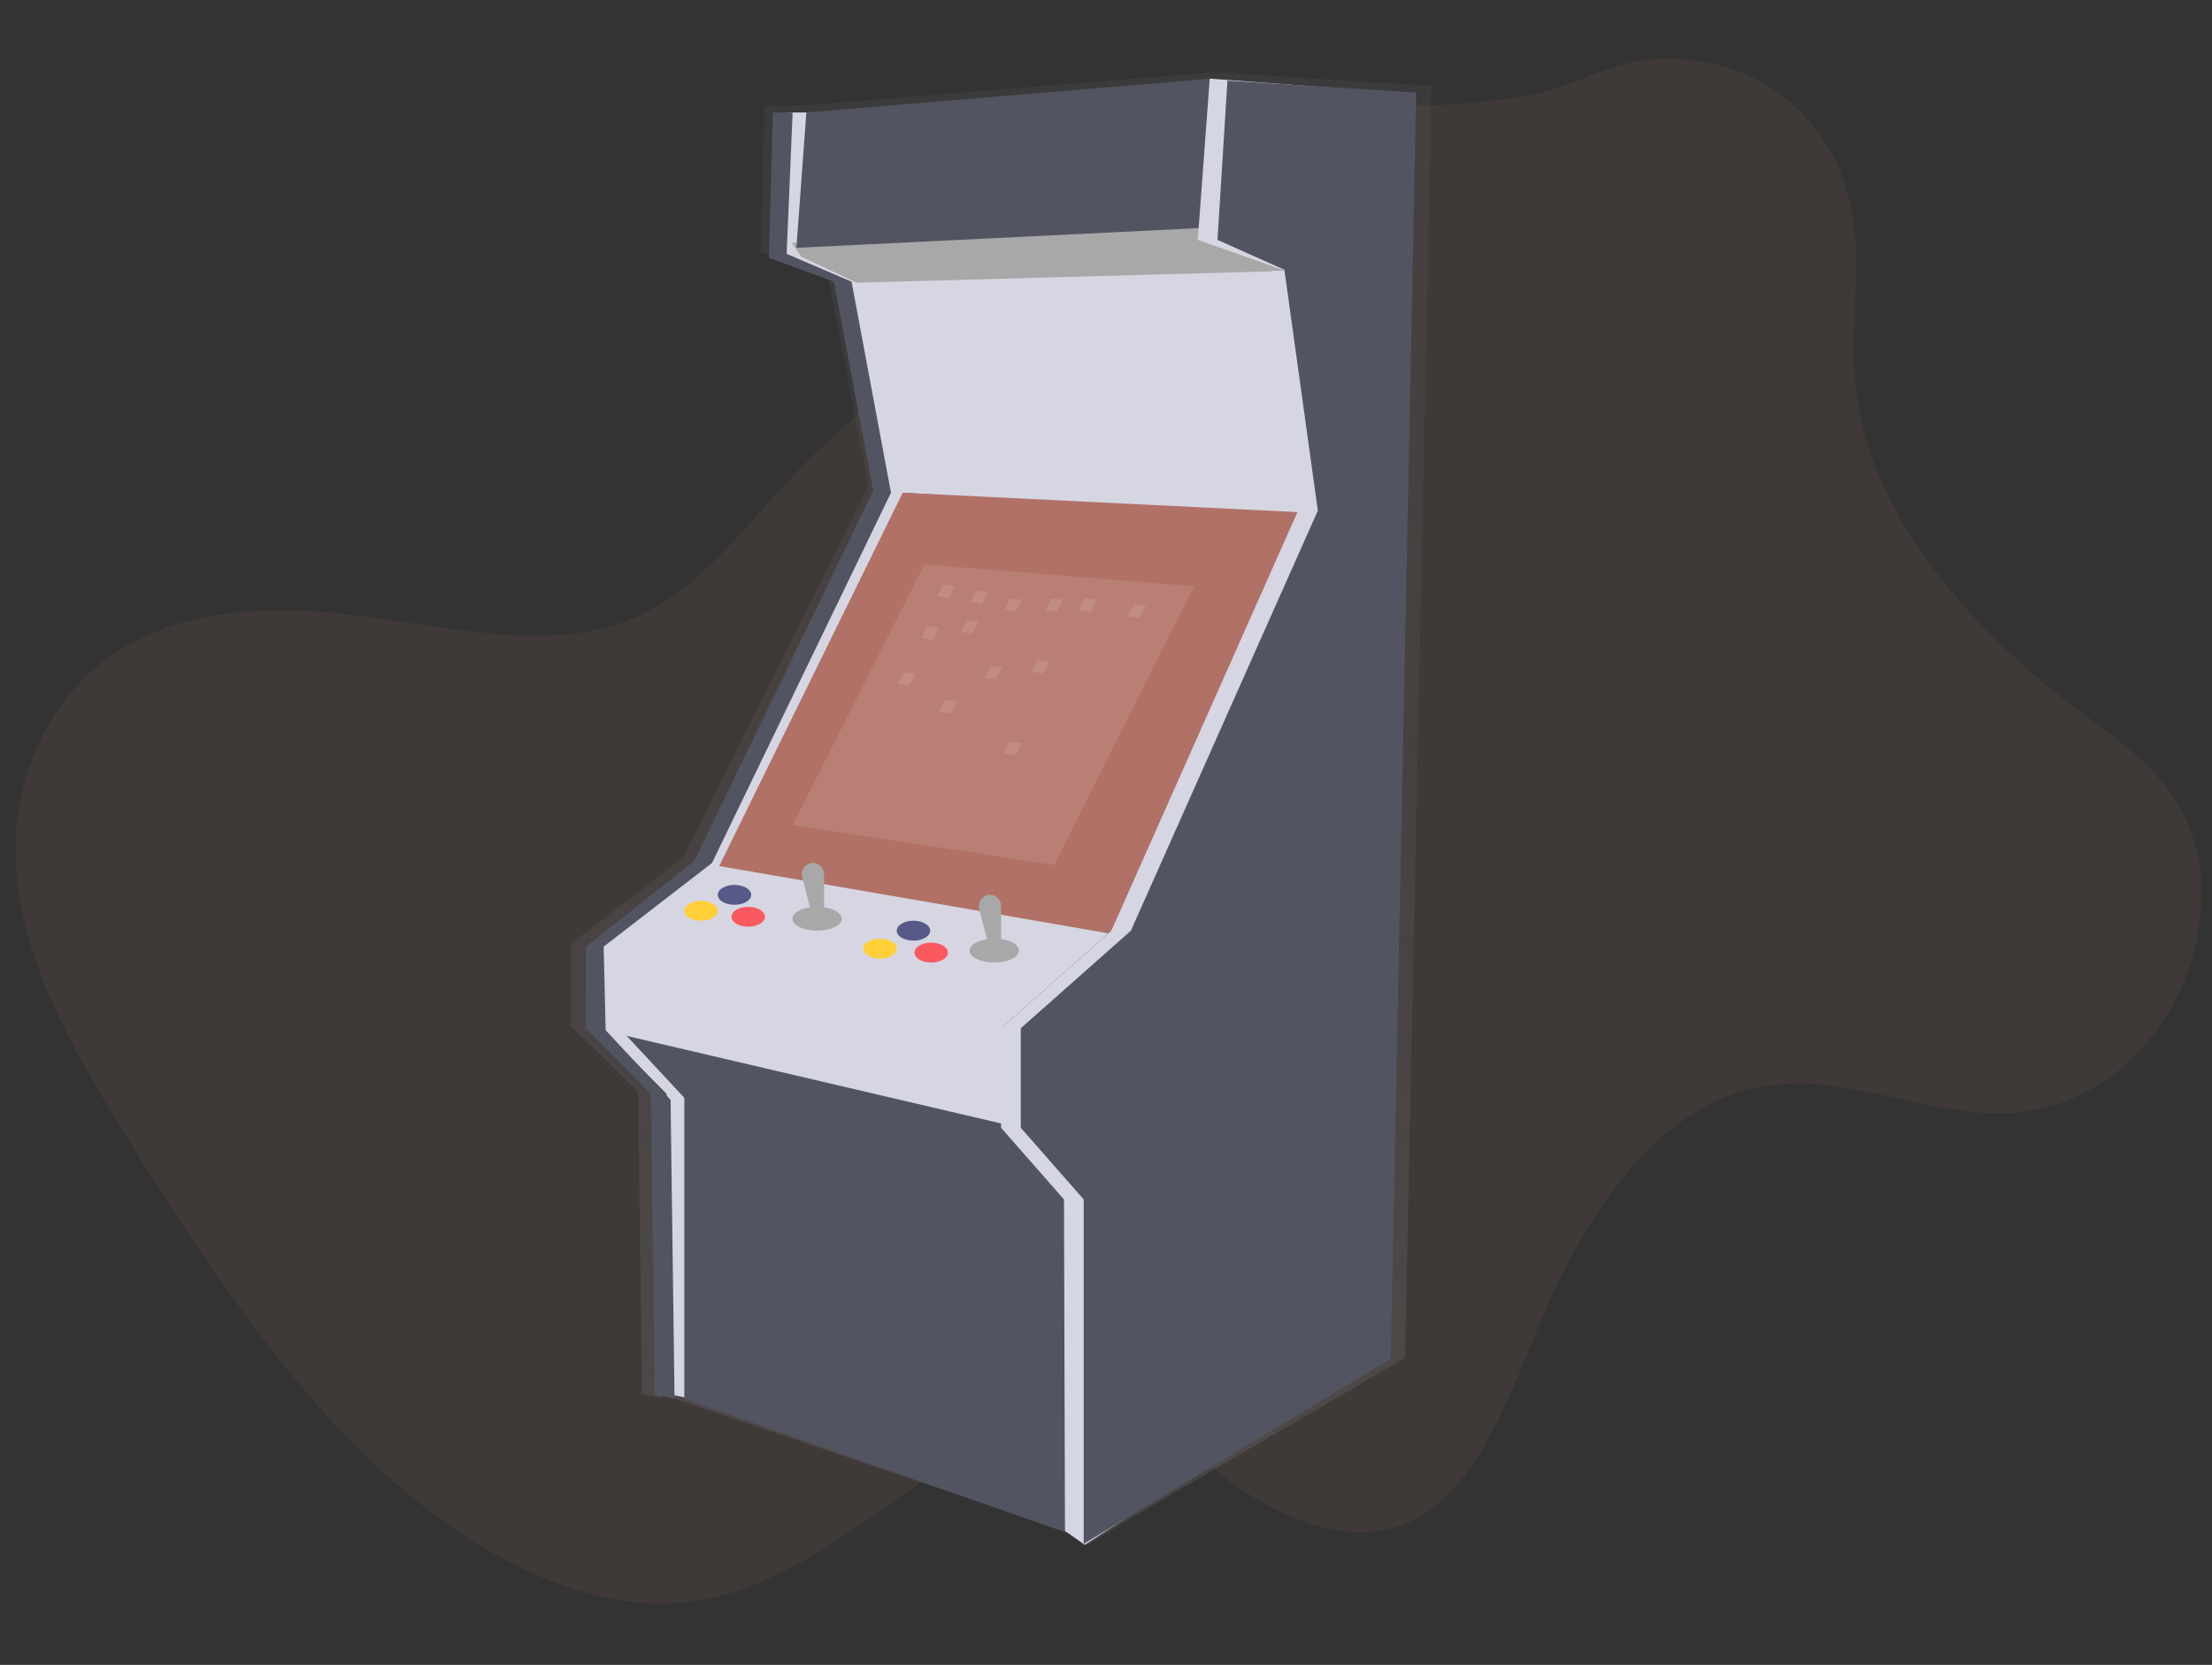 <?xml version="1.0" encoding="utf-8"?>
<!-- Generator: Adobe Illustrator 25.2.1, SVG Export Plug-In . SVG Version: 6.00 Build 0)  -->
<svg version="1.1" id="_x39_bd8837e-6a32-469b-9c65-eb2a44b6ad9f"
	 xmlns="http://www.w3.org/2000/svg" xmlns:xlink="http://www.w3.org/1999/xlink" x="0px" y="0px" viewBox="0 0 1111 836.3"
	 style="enable-background:new 0 0 1111 836.3;" xml:space="preserve">
<rect x="0" y="0" width="1111" height="836.3" fill="#333333" stroke="none"/>
<style type="text/css">
	.st0{opacity:0.1;fill:#B17166;enable-background:new    ;}
	.st1{fill:url(#SVGID_1_);}
	.st2{fill:#535461;}
	.st3{fill:#D6D6E3;}
	.st4{fill:#A8A8A8;}
	.st5{fill:#B17166;}
	.st6{opacity:0.1;}
	.st7{fill:#FFFFFF;}
	.st8{fill:#575988;}
	.st9{fill:#FA595F;}
	.st10{fill:#FFD037;}
</style>
<g>
	<path class="st0" d="M931.9,193.3c7.2,69.4,63.2,127.6,116.2,166.6c17.7,13.1,36.8,26.5,48,48c13.6,26.2,11.2,57.1,2.5,80.6
		c-15.9,42.8-51.6,70-92.8,70.8c-35.6,0.7-73.7-16.9-109.1-14.9c-59.2,3.3-98.1,60.2-123.3,120.4c-17.8,42.6-35,92.4-74.6,103
		c-27.8,7.5-60.9-7.2-88.8-29.6c-13.5-10.8-26.8-23.7-41.5-28.4c-8.8-2.8-17.4-2.5-25.7-1.2c-75.6,11.1-125.6,91-202.5,96.6
		c-52,3.8-108.9-27.9-155.6-73S100,629.5,63.9,571.6c-25.6-41.1-51.8-86.2-55.7-132.9C4.1,389.2,27,347.6,59.4,327
		s73.1-23,113.4-18.6c50.3,5.5,104.1,20.9,147.6,1.2c29.6-13.4,51-41.7,74-66.4c38.5-41.2,83.4-73.4,128.4-104.8
		c43.1-30,87-59.6,136.4-76c35-11.6,72.2-7.7,108.2-14.4c23.5-4.4,43-18,67.6-18.6c30.4-0.8,67.8,12.4,86.9,51.4
		C940,117.9,928,156.5,931.9,193.3z"/>
	
		<linearGradient id="SVGID_1_" gradientUnits="userSpaceOnUse" x1="547.315" y1="29.471" x2="547.315" y2="769.441" gradientTransform="matrix(1 0 0 -1 -44.49 805.461)">
		<stop  offset="0" style="stop-color:#808080;stop-opacity:0.25"/>
		<stop  offset="0.54" style="stop-color:#808080;stop-opacity:0.12"/>
		<stop  offset="1" style="stop-color:#808080;stop-opacity:0.1"/>
	</linearGradient>
	<path class="st1" d="M719,43.1l-67.5-4.1l-39.1-2.8V36h-0.5h-0.5v0.1l-210,17H384l-2,73.4l33.8,12.1L436.2,244L343,430.9
		l-56.3,43.2v41.2l33.8,33.2l2,151.7l10.2,2v-1.6l5.1,1v0.6L538,770.2l8.4,5.8l17.6-11.1l141.7-82.8L719,43.1z M503.9,514.4
		L503.9,514.4l54.8-47l0,0L503.9,514.4z M313.8,533.9l14.8,14.6v0.9L313.8,533.9z"/>
	<polygon class="st2" points="340.8,551.5 540.4,602.5 510.7,568.5 493.9,547.5 319,512.5 311.1,519.5 	"/>
	<polygon class="st3" points="311.1,519.5 507.8,565.5 508.7,517.5 452.4,495.5 339.8,476.5 307.2,476.5 	"/>
	<polygon class="st3" points="453.4,247.5 654,260.5 654,222.5 640.2,137.5 633.3,131.5 432.7,137.5 	"/>
	<polygon class="st3" points="406,56.5 396.1,56.5 394.1,129.5 426.7,141.5 446.5,246.5 356.6,432.5 302.2,475.5 302.2,516.5 
		334.8,549.5 336.8,700.5 346.7,702.5 344.7,552.5 312.1,517.5 311.1,475.5 363.5,433.5 455.4,247.5 435.6,141.5 403,127.5 
		406,56.5 	"/>
	<polygon class="st2" points="398.1,56.5 388.2,56.5 386.2,129.5 418.8,141.5 438.6,246.5 348.7,432.5 294.3,475.5 294.3,516.5 
		326.9,549.5 328.9,700.5 338.8,702.5 336.8,552.5 304.2,517.5 303.2,475.5 357.6,433.5 447.5,247.5 427.7,141.5 395.1,127.5 
		398.1,56.5 	"/>
	<polygon class="st4" points="397.6,122 402.5,129 430.2,142 649.6,136 628.3,129.5 605.6,119.5 608.6,111.5 	"/>
	<polygon class="st5" points="360.5,436.5 561.1,469.5 601.6,382.5 657,257.5 453.4,247.5 	"/>
	<g class="st6">
		<polygon class="st7" points="464.3,283.5 599.7,294.5 529.5,434.5 398.1,414.5 		"/>
	</g>
	<g class="st6">
		<polygon class="st7" points="473.6,293.7 479.6,294.2 476.5,300.3 470.7,299.5 		"/>
	</g>
	<g class="st6">
		<polygon class="st7" points="474.6,351.7 480.6,352.2 477.5,358.3 471.7,357.5 		"/>
	</g>
	<g class="st6">
		<polygon class="st7" points="507.2,300.7 513.2,301.2 510.1,307.3 504.3,306.5 		"/>
	</g>
	<g class="st6">
		<polygon class="st7" points="569.5,303.7 575.5,304.2 572.4,310.3 566.6,309.5 		"/>
	</g>
	<g class="st6">
		<polygon class="st7" points="485.5,311.7 491.5,312.2 488.4,318.3 482.6,317.5 		"/>
	</g>
	<g class="st6">
		<polygon class="st7" points="507.2,372.7 513.2,373.2 510.1,379.3 504.3,378.5 		"/>
	</g>
	<g class="st6">
		<polygon class="st7" points="453.9,337.7 459.8,338.2 456.7,344.3 450.9,343.5 		"/>
	</g>
	<g class="st6">
		<polygon class="st7" points="544.8,300.7 550.7,301.2 547.7,307.3 541.9,306.5 		"/>
	</g>
	<g class="st6">
		<polygon class="st7" points="497.3,334.7 503.3,335.2 500.2,341.3 494.4,340.5 		"/>
	</g>
	<g class="st6">
		<polygon class="st7" points="490.4,296.7 496.4,297.2 493.3,303.3 487.5,302.5 		"/>
	</g>
	<g class="st6">
		<polygon class="st7" points="521.1,331.7 527,332.2 523.9,338.3 518.1,337.5 		"/>
	</g>
	<g class="st6">
		<polygon class="st7" points="528,300.7 533.9,301.2 530.9,307.3 525.1,306.5 		"/>
	</g>
	<g class="st6">
		<polygon class="st7" points="465.7,314.7 471.7,315.2 468.6,321.3 462.8,320.5 		"/>
	</g>
	<polygon class="st3" points="307.2,476.5 502.8,516.5 556.7,468.8 361,435 	"/>
	<polygon class="st2" points="343.7,546.5 343.7,702.5 537.4,770.5 540.4,608.5 532.5,593.4 496.9,584.5 	"/>
	<ellipse class="st8" cx="368.9" cy="449.5" rx="8.4" ry="5"/>
	<ellipse class="st9" cx="375.8" cy="460.5" rx="8.4" ry="5"/>
	<ellipse class="st10" cx="352.1" cy="457.5" rx="8.4" ry="5"/>
	<ellipse class="st8" cx="458.8" cy="467.5" rx="8.4" ry="5"/>
	<ellipse class="st10" cx="442" cy="476.5" rx="8.4" ry="5"/>
	<ellipse class="st4" cx="410.4" cy="461.5" rx="12.4" ry="6"/>
	<ellipse class="st9" cx="467.7" cy="478.5" rx="8.4" ry="5"/>
	<path class="st4" d="M413.9,460.5H408l-5.1-19.9c-0.8-3,1-6.1,4-6.9c0.5-0.1,0.9-0.2,1.4-0.2l0,0c3.1,0,5.6,2.5,5.6,5.7
		L413.9,460.5z"/>
	<ellipse class="st4" cx="499.4" cy="477.5" rx="12.4" ry="6"/>
	<path class="st4" d="M502.8,476.5h-5.9l-5.1-19.9c-0.8-3,1-6.1,4-6.9c0.5-0.1,0.9-0.2,1.4-0.2l0,0c3.1,0,5.6,2.5,5.6,5.7
		L502.8,476.5z"/>
	<polygon class="st2" points="405,56.5 608.6,39.5 603.6,114.5 400,124.5 	"/>
	<polygon class="st3" points="607.6,39.5 701.4,46.5 688.6,682.5 544.8,776 534.9,769 534.4,602.5 502.8,566.5 502.8,516.5 
		558.2,467.5 652,256.5 638.7,136 645.6,136 601.6,120.5 	"/>
	<polygon class="st2" points="616.5,40.5 711.3,46.5 698.5,682.5 544.3,775.5 544.3,602.5 512.7,566.5 512.7,516.5 568,467.5 
		661.9,256.5 645.1,135.5 611.5,120.5 	"/>
	<g class="st6">
	</g>
</g>
</svg>
